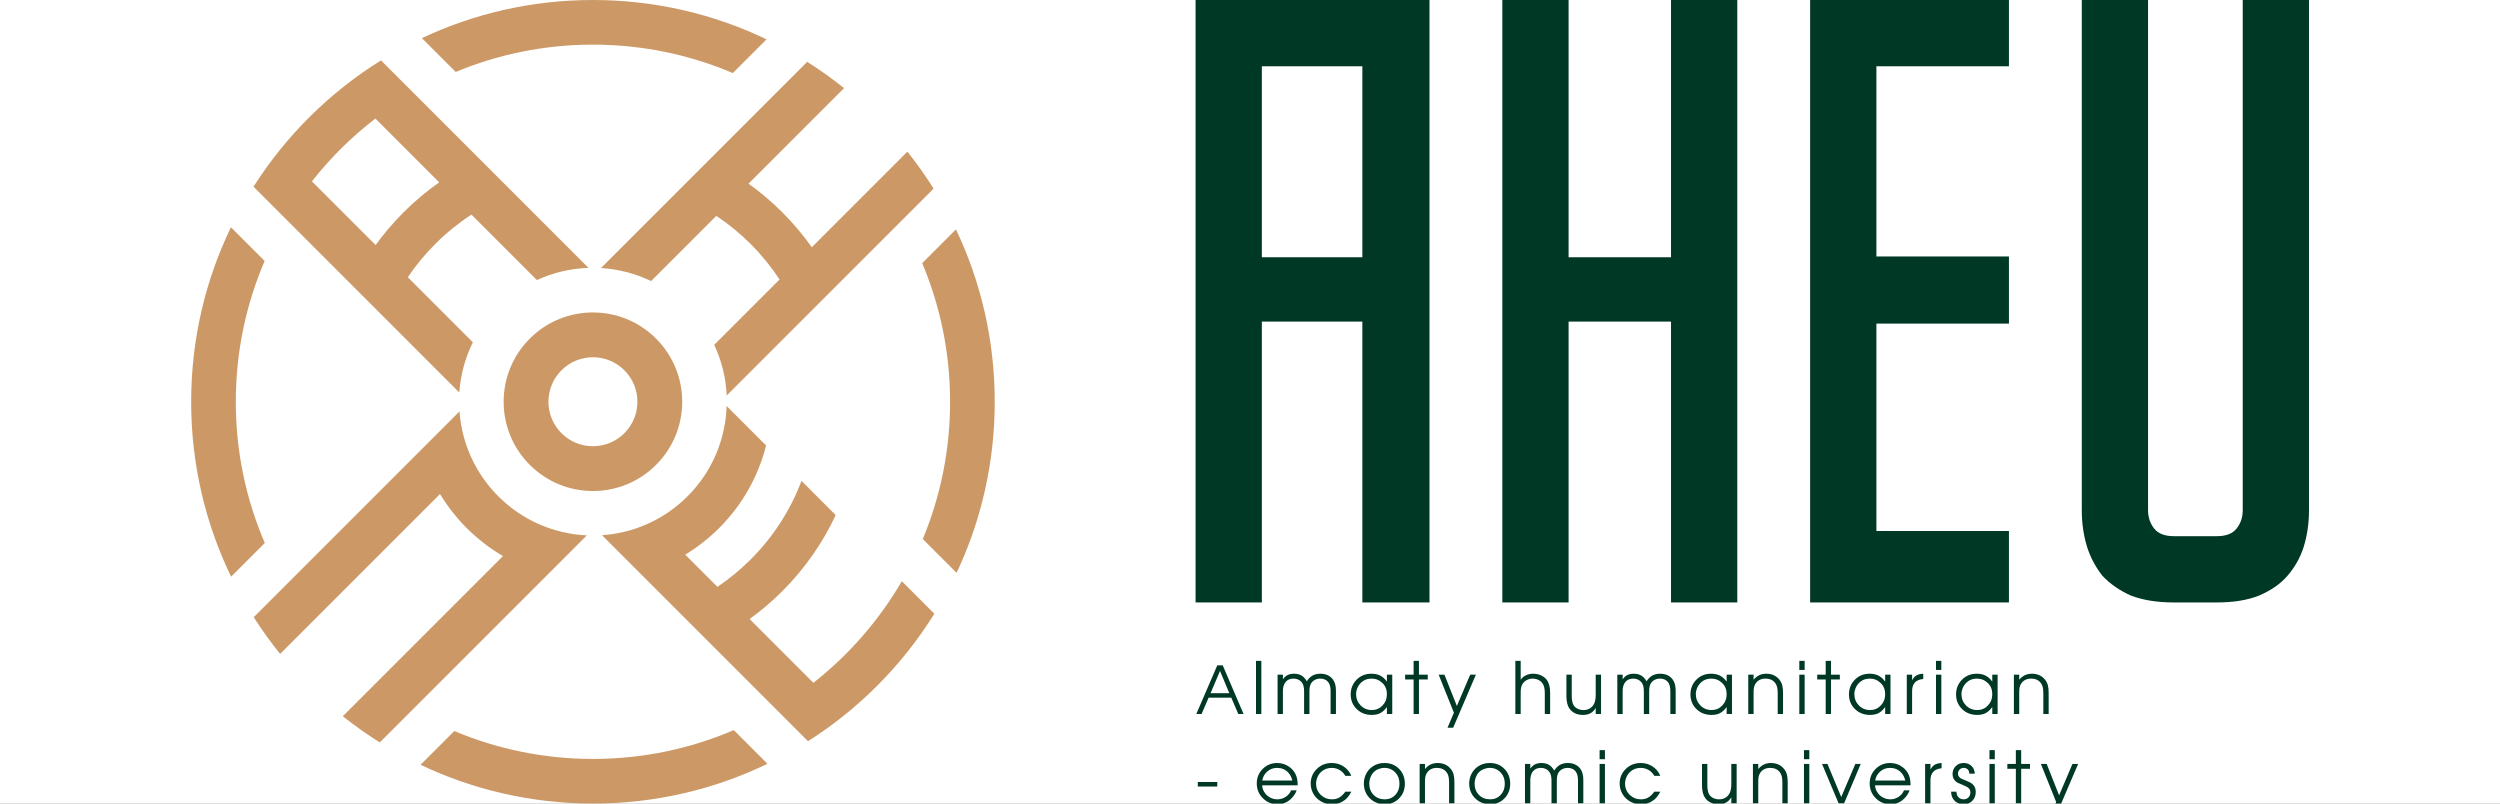 <svg width="280" height="90" viewBox="0 0 280 90" fill="none" xmlns="http://www.w3.org/2000/svg">
<rect x="0" y="0" width="280" height="90" fill="#808080" stroke="none"/>
<g clip-path="url(#clip0_365_425)">
<rect width="280" height="90" fill="white"/>
<g clip-path="url(#clip1_365_425)">
<path fill-rule="evenodd" clip-rule="evenodd" d="M28.394 20.91C32.027 15.19 36.916 10.344 42.672 6.763L43.258 7.348L53.714 17.804L57.542 21.632L65.912 30.003C63.934 30.068 61.966 30.522 60.133 31.366L52.804 24.036C51.366 24.971 50.004 26.069 48.743 27.329C47.582 28.49 46.559 29.737 45.675 31.049L52.962 38.337C52.083 40.112 51.576 42.025 51.444 43.96L32.029 24.545L28.394 20.91ZM42.071 27.445C42.998 26.163 44.04 24.937 45.195 23.781C46.449 22.527 47.787 21.407 49.19 20.422L42.044 13.276C39.392 15.316 37.003 17.681 34.937 20.311L42.071 27.445ZM47.251 4.271L51.04 8.06C55.772 6.088 60.964 5 66.41 5C71.97 5 77.265 6.134 82.076 8.184L85.854 4.406C79.969 1.582 73.374 -2.15791e-06 66.41 0C59.558 5.39482e-07 53.064 1.531 47.251 4.271ZM90.974 13.428L94.534 9.869C93.216 8.813 91.838 7.83 90.406 6.925L88.166 9.165L67.309 30.021C69.237 30.137 71.147 30.623 72.923 31.479L80.226 24.176C81.585 25.08 82.875 26.131 84.073 27.329C85.309 28.565 86.388 29.898 87.311 31.304L79.992 38.623C80.835 40.42 81.302 42.35 81.391 44.294L89.712 35.974L93.531 32.155L100.922 24.765L104.562 21.125C103.661 19.689 102.681 18.307 101.629 16.986L99.689 18.926L90.922 27.693C89.951 26.32 88.85 25.011 87.621 23.781C86.429 22.589 85.162 21.518 83.834 20.568L90.974 13.428ZM103.285 29.473L107.068 25.689C109.852 31.541 111.41 38.089 111.41 45C111.41 51.852 109.879 58.346 107.14 64.159L103.351 60.37C105.322 55.638 106.41 50.446 106.41 45C106.41 39.493 105.298 34.247 103.285 29.473ZM101.004 65.094L104.647 68.738C101.066 74.495 96.221 79.383 90.499 83.016L90.37 82.886L67.442 59.959L67.426 59.943C70.914 59.706 74.335 58.255 77.002 55.589C79.805 52.785 81.266 49.146 81.382 45.473L85.802 49.892C84.95 53.279 83.2 56.487 80.55 59.136C79.38 60.306 78.101 61.301 76.746 62.121L80.353 65.728C81.665 64.844 82.912 63.821 84.073 62.66C86.656 60.077 88.555 57.069 89.77 53.861L93.599 57.689C92.159 60.773 90.167 63.662 87.621 66.208C86.466 67.363 85.24 68.404 83.957 69.332L91.099 76.474C95.076 73.35 98.447 69.488 101.004 65.094ZM82.183 81.77L85.957 85.544C80.046 88.4 73.415 90 66.41 90C59.499 90 52.951 88.442 47.099 85.657L50.883 81.874C55.657 83.888 60.904 85 66.41 85C72.011 85 77.343 83.849 82.183 81.77ZM43.455 82.231L42.535 83.151C41.099 82.251 39.717 81.271 38.396 80.219L39.919 78.696L41.957 76.657L56.336 62.279C54.882 61.431 53.512 60.383 52.266 59.136C51.096 57.967 50.101 56.688 49.282 55.333L34.932 69.683L32.846 71.769L31.373 73.241C30.314 71.928 29.326 70.555 28.417 69.126L29.31 68.233L32.051 65.493L47.147 50.396L51.465 46.078C51.715 49.544 53.164 52.939 55.814 55.589C58.566 58.34 62.121 59.798 65.725 59.961L65.708 59.978L61.341 64.346L43.455 82.231ZM29.658 60.815L25.885 64.587C23.018 58.666 21.41 52.02 21.41 45C21.41 37.995 23.011 31.364 25.866 25.453L29.64 29.227C27.561 34.067 26.41 39.399 26.41 45C26.41 50.617 27.568 55.964 29.658 60.815ZM62.885 48.517C64.831 50.463 67.985 50.463 69.931 48.517C71.876 46.572 71.876 43.417 69.931 41.472C67.985 39.526 64.831 39.526 62.885 41.472C60.939 43.417 60.939 46.572 62.885 48.517ZM59.337 37.923C55.432 41.829 55.432 48.16 59.337 52.066C63.242 55.971 69.574 55.971 73.479 52.066C77.384 48.16 77.384 41.829 73.479 37.923C69.574 34.018 63.242 34.018 59.337 37.923Z" fill="#CC9966"/>
</g>
<path d="M152.584 36.019L146.956 36.019H141.327V67.474H133.905V0H160.103V67.474H152.584V36.019ZM152.584 28.813V7.422L141.327 7.422V28.813L152.584 28.813Z" fill="#003826"/>
<path d="M194.576 0H187.154L187.154 28.813H175.683L175.683 0H168.261V67.474H175.683L175.683 36.019H187.154L187.154 67.474H194.576V0Z" fill="#003826"/>
<path d="M225.001 7.422V0H202.735V67.474H225.001V59.473H210.157L210.157 36.243H225.001V28.725H210.157L210.157 7.422H225.001Z" fill="#003826"/>
<path d="M258.607 57.16V0H251.185V57.16C251.185 57.931 250.96 58.606 250.51 59.184C250.06 59.762 249.321 60.051 248.293 60.051H243.473C242.445 60.051 241.706 59.762 241.256 59.184C240.807 58.606 240.582 57.931 240.582 57.16V0H233.16V57.16C233.16 58.574 233.352 59.923 233.738 61.208C234.124 62.429 234.702 63.522 235.473 64.486C236.308 65.385 237.369 66.124 238.654 66.703C240.003 67.217 241.61 67.474 243.473 67.474H248.293C250.157 67.474 251.731 67.217 253.016 66.703C254.366 66.124 255.426 65.385 256.197 64.486C257.033 63.522 257.643 62.429 258.028 61.208C258.414 59.923 258.607 58.574 258.607 57.16Z" fill="#003826"/>
<path d="M133.988 79.965L136.338 74.514H136.943L139.278 79.965H138.688L137.902 78.137H135.367L134.577 79.965H133.988ZM135.58 77.642H137.686L136.641 75.146L135.58 77.642ZM140.672 79.965V74.018H141.27V79.965H140.672ZM143.089 79.965V75.563H143.686V76.074C143.827 75.888 143.962 75.754 144.091 75.673C144.321 75.529 144.599 75.457 144.924 75.457C145.257 75.457 145.537 75.524 145.765 75.657C145.993 75.791 146.193 76.006 146.366 76.302C146.552 76.011 146.767 75.797 147.011 75.661C147.257 75.525 147.551 75.457 147.891 75.457C148.486 75.457 148.946 75.664 149.271 76.078C149.507 76.379 149.625 76.804 149.625 77.351V79.965H149.027V77.41C149.027 76.973 148.946 76.644 148.783 76.424C148.574 76.143 148.269 76.003 147.868 76.003C147.658 76.003 147.464 76.048 147.286 76.137C147.111 76.223 146.969 76.346 146.862 76.506C146.725 76.708 146.657 77.009 146.657 77.41V79.965H146.06V77.402C146.06 76.957 145.968 76.626 145.785 76.408C145.557 76.138 145.252 76.003 144.869 76.003C144.497 76.003 144.206 76.126 143.996 76.373C143.789 76.619 143.686 76.962 143.686 77.402V79.965H143.089ZM155.932 75.563V79.965H155.334V79.191C155.099 79.508 154.851 79.734 154.592 79.871C154.332 80.004 154.015 80.071 153.64 80.071C152.964 80.071 152.404 79.855 151.958 79.422C151.505 78.982 151.278 78.433 151.278 77.776C151.278 77.15 151.483 76.616 151.891 76.176C152.337 75.697 152.904 75.457 153.593 75.457C153.978 75.457 154.31 75.528 154.588 75.669C154.865 75.811 155.114 76.035 155.334 76.341V75.563H155.932ZM153.609 76.003C153.127 76.003 152.718 76.172 152.383 76.51C152.228 76.667 152.108 76.851 152.021 77.06C151.929 77.283 151.884 77.507 151.884 77.733C151.884 78.228 152.046 78.646 152.371 78.986C152.712 79.345 153.136 79.525 153.644 79.525C154.121 79.525 154.522 79.354 154.847 79.014C155.172 78.668 155.334 78.245 155.334 77.744C155.334 77.246 155.173 76.838 154.851 76.518C154.505 76.175 154.091 76.003 153.609 76.003ZM158.324 79.965V76.102H157.373V75.563H158.324V74.018H158.922V75.563H159.908V76.102H158.922V79.965H158.324ZM162.12 81.509L162.839 79.823L161.13 75.563H161.778L163.17 79.073L164.663 75.563H165.3L162.753 81.509H162.12ZM169.72 79.965V74.018H170.317V76.133C170.466 75.915 170.66 75.749 170.899 75.634C171.14 75.516 171.411 75.457 171.712 75.457C172.032 75.457 172.324 75.517 172.589 75.638C172.853 75.756 173.068 75.922 173.233 76.137C173.487 76.472 173.615 76.96 173.615 77.599V79.965H173.017V77.599C173.017 77.104 172.919 76.732 172.722 76.483C172.604 76.333 172.45 76.217 172.259 76.133C172.07 76.046 171.87 76.003 171.657 76.003C171.435 76.003 171.226 76.052 171.032 76.149C170.838 76.243 170.68 76.377 170.557 76.549C170.397 76.775 170.317 77.108 170.317 77.548V79.965H169.72ZM179.316 75.563V79.965H178.719V79.285C178.433 79.809 177.962 80.071 177.304 80.071C176.631 80.071 176.125 79.838 175.787 79.371C175.554 79.052 175.437 78.572 175.437 77.933V75.563H176.035V77.933C176.035 78.394 176.103 78.741 176.239 78.974C176.344 79.147 176.493 79.282 176.687 79.379C176.884 79.476 177.104 79.525 177.347 79.525C177.827 79.525 178.195 79.341 178.452 78.974C178.63 78.718 178.719 78.335 178.719 77.827V75.563H179.316ZM181.139 79.965V75.563H181.737V76.074C181.878 75.888 182.013 75.754 182.141 75.673C182.372 75.529 182.65 75.457 182.975 75.457C183.307 75.457 183.588 75.524 183.816 75.657C184.044 75.791 184.244 76.006 184.417 76.302C184.603 76.011 184.818 75.797 185.062 75.661C185.308 75.525 185.601 75.457 185.942 75.457C186.537 75.457 186.997 75.664 187.322 76.078C187.557 76.379 187.675 76.804 187.675 77.351V79.965H187.078V77.41C187.078 76.973 186.997 76.644 186.834 76.424C186.625 76.143 186.319 76.003 185.918 76.003C185.709 76.003 185.515 76.048 185.337 76.137C185.161 76.223 185.02 76.346 184.912 76.506C184.776 76.708 184.708 77.009 184.708 77.41V79.965H184.111V77.402C184.111 76.957 184.019 76.626 183.835 76.408C183.607 76.138 183.302 76.003 182.92 76.003C182.548 76.003 182.257 76.126 182.047 76.373C181.84 76.619 181.737 76.962 181.737 77.402V79.965H181.139ZM193.982 75.563V79.965H193.385V79.191C193.149 79.508 192.902 79.734 192.642 79.871C192.383 80.004 192.066 80.071 191.691 80.071C191.015 80.071 190.454 79.855 190.009 79.422C189.556 78.982 189.329 78.433 189.329 77.776C189.329 77.15 189.533 76.616 189.942 76.176C190.388 75.697 190.955 75.457 191.644 75.457C192.029 75.457 192.361 75.528 192.638 75.669C192.916 75.811 193.165 76.035 193.385 76.341V75.563H193.982ZM191.66 76.003C191.178 76.003 190.769 76.172 190.433 76.51C190.279 76.667 190.158 76.851 190.072 77.06C189.98 77.283 189.934 77.507 189.934 77.733C189.934 78.228 190.097 78.646 190.422 78.986C190.762 79.345 191.187 79.525 191.695 79.525C192.172 79.525 192.573 79.354 192.898 79.014C193.223 78.668 193.385 78.245 193.385 77.744C193.385 77.246 193.224 76.838 192.902 76.518C192.556 76.175 192.142 76.003 191.66 76.003ZM195.805 79.965V75.563H196.403V76.133C196.772 75.682 197.242 75.457 197.814 75.457C198.456 75.457 198.955 75.686 199.311 76.145C199.455 76.331 199.556 76.536 199.614 76.762C199.671 76.984 199.7 77.282 199.7 77.654V79.965H199.103V77.654C199.103 77.363 199.08 77.129 199.036 76.95C198.991 76.772 198.917 76.616 198.812 76.483C198.56 76.163 198.204 76.003 197.743 76.003C197.253 76.003 196.883 76.183 196.635 76.542C196.548 76.667 196.488 76.805 196.454 76.954C196.42 77.101 196.403 77.299 196.403 77.548V79.965H195.805ZM201.523 79.965V75.563H202.12V79.965H201.523ZM201.523 75.032V74.018H202.12V75.032H201.523ZM204.478 79.965V76.102H203.527V75.563H204.478V74.018H205.075V75.563H206.062V76.102H205.075V79.965H204.478ZM211.736 75.563V79.965H211.139V79.191C210.903 79.508 210.655 79.734 210.396 79.871C210.136 80.004 209.819 80.071 209.445 80.071C208.769 80.071 208.208 79.855 207.763 79.422C207.309 78.982 207.083 78.433 207.083 77.776C207.083 77.15 207.287 76.616 207.696 76.176C208.141 75.697 208.708 75.457 209.397 75.457C209.783 75.457 210.114 75.528 210.392 75.669C210.67 75.811 210.918 76.035 211.139 76.341V75.563H211.736ZM209.413 76.003C208.931 76.003 208.522 76.172 208.187 76.51C208.032 76.667 207.912 76.851 207.825 77.06C207.734 77.283 207.688 77.507 207.688 77.733C207.688 78.228 207.85 78.646 208.175 78.986C208.516 79.345 208.94 79.525 209.449 79.525C209.925 79.525 210.326 79.354 210.651 79.014C210.976 78.668 211.139 78.245 211.139 77.744C211.139 77.246 210.977 76.838 210.655 76.518C210.309 76.175 209.895 76.003 209.413 76.003ZM213.559 79.965V75.563H214.156V76.192C214.285 75.943 214.443 75.763 214.632 75.653C214.82 75.541 215.077 75.475 215.402 75.457V76.046C214.571 76.125 214.156 76.577 214.156 77.402V79.965H213.559ZM216.832 79.965V75.563H217.429V79.965H216.832ZM216.832 75.032V74.018H217.429V75.032H216.832ZM223.733 75.563V79.965H223.135V79.191C222.899 79.508 222.652 79.734 222.392 79.871C222.133 80.004 221.816 80.071 221.441 80.071C220.765 80.071 220.204 79.855 219.759 79.422C219.306 78.982 219.079 78.433 219.079 77.776C219.079 77.15 219.284 76.616 219.692 76.176C220.138 75.697 220.705 75.457 221.394 75.457C221.779 75.457 222.111 75.528 222.388 75.669C222.666 75.811 222.915 76.035 223.135 76.341V75.563H223.733ZM221.41 76.003C220.928 76.003 220.519 76.172 220.184 76.51C220.029 76.667 219.908 76.851 219.822 77.06C219.73 77.283 219.684 77.507 219.684 77.733C219.684 78.228 219.847 78.646 220.172 78.986C220.512 79.345 220.937 79.525 221.445 79.525C221.922 79.525 222.323 79.354 222.648 79.014C222.973 78.668 223.135 78.245 223.135 77.744C223.135 77.246 222.974 76.838 222.652 76.518C222.306 76.175 221.892 76.003 221.41 76.003ZM225.555 79.965V75.563H226.153V76.133C226.522 75.682 226.992 75.457 227.564 75.457C228.206 75.457 228.705 75.686 229.061 76.145C229.205 76.331 229.306 76.536 229.364 76.762C229.421 76.984 229.45 77.282 229.45 77.654V79.965H228.853V77.654C228.853 77.363 228.831 77.129 228.786 76.95C228.741 76.772 228.667 76.616 228.562 76.483C228.31 76.163 227.954 76.003 227.493 76.003C227.003 76.003 226.634 76.183 226.385 76.542C226.298 76.667 226.238 76.805 226.204 76.954C226.17 77.101 226.153 77.299 226.153 77.548V79.965H225.555ZM134.153 87.583H136.334V88.09H134.153V87.583ZM145.337 87.96H141.355C141.374 88.288 141.493 88.593 141.713 88.876C141.87 89.078 142.068 89.236 142.306 89.352C142.548 89.467 142.802 89.525 143.069 89.525C143.404 89.525 143.712 89.433 143.993 89.249C144.276 89.064 144.48 88.819 144.606 88.515H145.227C145.101 88.874 144.885 89.197 144.578 89.485C144.164 89.876 143.665 90.071 143.081 90.071C142.415 90.071 141.856 89.835 141.403 89.364C140.973 88.915 140.758 88.376 140.758 87.744C140.758 87.1 140.982 86.556 141.43 86.113C141.873 85.676 142.41 85.457 143.041 85.457C143.571 85.457 144.041 85.614 144.452 85.928C144.893 86.261 145.168 86.703 145.278 87.253C145.317 87.442 145.337 87.677 145.337 87.96ZM144.743 87.422C144.654 87.045 144.496 86.741 144.268 86.51C143.938 86.172 143.526 86.003 143.034 86.003C142.617 86.003 142.255 86.134 141.949 86.396C141.642 86.656 141.448 86.998 141.367 87.422H144.743ZM150.681 88.668H151.353C151.141 89.071 150.91 89.373 150.661 89.572C150.242 89.905 149.753 90.071 149.195 90.071C148.548 90.071 147.999 89.868 147.549 89.462C147.321 89.255 147.14 89.007 147.006 88.719C146.867 88.412 146.798 88.091 146.798 87.756C146.798 87.125 147.019 86.586 147.462 86.141C147.918 85.685 148.483 85.457 149.156 85.457C149.654 85.457 150.098 85.587 150.488 85.846C150.881 86.103 151.167 86.454 151.345 86.899H150.681C150.537 86.656 150.365 86.463 150.166 86.322C149.865 86.109 149.525 86.003 149.148 86.003C148.677 86.003 148.277 86.158 147.949 86.467C147.782 86.627 147.648 86.823 147.549 87.056C147.452 87.29 147.403 87.527 147.403 87.768C147.403 88.284 147.592 88.716 147.969 89.065C148.302 89.371 148.701 89.525 149.168 89.525C149.482 89.525 149.756 89.459 149.989 89.328C150.222 89.195 150.453 88.974 150.681 88.668ZM155.058 85.457C155.766 85.457 156.338 85.703 156.776 86.196C157.156 86.626 157.346 87.152 157.346 87.776C157.346 88.457 157.115 89.02 156.654 89.466C156.24 89.869 155.725 90.071 155.11 90.071C154.436 90.071 153.879 89.857 153.439 89.43C152.981 88.985 152.751 88.42 152.751 87.736C152.751 87.296 152.867 86.888 153.097 86.51C153.312 86.162 153.607 85.892 153.982 85.701C154.301 85.538 154.66 85.457 155.058 85.457ZM155.062 86.003C154.827 86.003 154.6 86.048 154.382 86.137C154.165 86.226 153.98 86.349 153.828 86.506C153.687 86.656 153.573 86.844 153.486 87.072C153.4 87.3 153.357 87.527 153.357 87.752C153.357 88.273 153.519 88.699 153.844 89.029C154.169 89.36 154.585 89.525 155.094 89.525C155.576 89.525 155.973 89.357 156.285 89.022C156.589 88.697 156.741 88.283 156.741 87.78C156.741 87.271 156.591 86.857 156.293 86.538C155.96 86.181 155.55 86.003 155.062 86.003ZM159 89.965V85.563H159.597V86.133C159.966 85.682 160.437 85.457 161.008 85.457C161.65 85.457 162.149 85.686 162.505 86.145C162.649 86.331 162.75 86.536 162.808 86.762C162.866 86.984 162.894 87.282 162.894 87.654V89.965H162.297V87.654C162.297 87.363 162.275 87.129 162.23 86.95C162.186 86.772 162.111 86.616 162.006 86.483C161.755 86.163 161.398 86.003 160.937 86.003C160.447 86.003 160.078 86.183 159.829 86.542C159.742 86.667 159.682 86.805 159.648 86.954C159.614 87.101 159.597 87.299 159.597 87.548V89.965H159ZM166.855 85.457C167.563 85.457 168.135 85.703 168.573 86.196C168.953 86.626 169.143 87.152 169.143 87.776C169.143 88.457 168.912 89.02 168.451 89.466C168.037 89.869 167.522 90.071 166.906 90.071C166.233 90.071 165.676 89.857 165.236 89.43C164.778 88.985 164.548 88.42 164.548 87.736C164.548 87.296 164.664 86.888 164.894 86.51C165.109 86.162 165.404 85.892 165.778 85.701C166.098 85.538 166.457 85.457 166.855 85.457ZM166.859 86.003C166.623 86.003 166.397 86.048 166.179 86.137C165.962 86.226 165.777 86.349 165.625 86.506C165.484 86.656 165.37 86.844 165.283 87.072C165.197 87.3 165.154 87.527 165.154 87.752C165.154 88.273 165.316 88.699 165.641 89.029C165.966 89.36 166.382 89.525 166.891 89.525C167.373 89.525 167.77 89.357 168.082 89.022C168.386 88.697 168.537 88.283 168.537 87.78C168.537 87.271 168.388 86.857 168.089 86.538C167.757 86.181 167.347 86.003 166.859 86.003ZM170.797 89.965V85.563H171.394V86.074C171.535 85.888 171.67 85.754 171.799 85.673C172.029 85.529 172.307 85.457 172.632 85.457C172.965 85.457 173.245 85.524 173.473 85.657C173.701 85.791 173.901 86.006 174.074 86.302C174.26 86.011 174.475 85.797 174.719 85.661C174.965 85.525 175.259 85.457 175.599 85.457C176.194 85.457 176.654 85.664 176.979 86.078C177.215 86.379 177.332 86.804 177.332 87.351V89.965H176.735V87.41C176.735 86.973 176.654 86.644 176.491 86.424C176.282 86.143 175.977 86.003 175.576 86.003C175.366 86.003 175.172 86.048 174.994 86.137C174.818 86.223 174.677 86.346 174.57 86.506C174.433 86.708 174.365 87.009 174.365 87.41V89.965H173.768V87.402C173.768 86.957 173.676 86.626 173.493 86.408C173.265 86.138 172.959 86.003 172.577 86.003C172.205 86.003 171.914 86.126 171.704 86.373C171.497 86.619 171.394 86.962 171.394 87.402V89.965H170.797ZM179.155 89.965V85.563H179.753V89.965H179.155ZM179.155 85.032V84.018H179.753V85.032H179.155ZM185.286 88.668H185.958C185.745 89.071 185.515 89.373 185.266 89.572C184.847 89.905 184.358 90.071 183.8 90.071C183.153 90.071 182.604 89.868 182.153 89.462C181.925 89.255 181.745 89.007 181.611 88.719C181.472 88.412 181.403 88.091 181.403 87.756C181.403 87.125 181.624 86.586 182.067 86.141C182.523 85.685 183.087 85.457 183.761 85.457C184.259 85.457 184.703 85.587 185.093 85.846C185.486 86.103 185.772 86.454 185.95 86.899H185.286C185.142 86.656 184.97 86.463 184.771 86.322C184.469 86.109 184.13 86.003 183.753 86.003C183.281 86.003 182.882 86.158 182.554 86.467C182.386 86.627 182.253 86.823 182.153 87.056C182.056 87.29 182.008 87.527 182.008 87.768C182.008 88.284 182.197 88.716 182.574 89.065C182.907 89.371 183.306 89.525 183.773 89.525C184.087 89.525 184.361 89.459 184.594 89.328C184.827 89.195 185.058 88.974 185.286 88.668ZM194.504 85.563V89.965H193.907V89.285C193.621 89.809 193.15 90.071 192.492 90.071C191.819 90.071 191.313 89.838 190.975 89.371C190.742 89.052 190.625 88.572 190.625 87.933V85.563H191.223V87.933C191.223 88.394 191.291 88.741 191.427 88.974C191.532 89.147 191.681 89.282 191.875 89.379C192.072 89.476 192.292 89.525 192.535 89.525C193.015 89.525 193.383 89.341 193.64 88.974C193.818 88.718 193.907 88.335 193.907 87.827V85.563H194.504ZM196.327 89.965V85.563H196.925V86.133C197.294 85.682 197.764 85.457 198.336 85.457C198.977 85.457 199.477 85.686 199.833 86.145C199.977 86.331 200.078 86.536 200.136 86.762C200.193 86.984 200.222 87.282 200.222 87.654V89.965H199.625V87.654C199.625 87.363 199.602 87.129 199.558 86.95C199.513 86.772 199.439 86.616 199.334 86.483C199.082 86.163 198.726 86.003 198.265 86.003C197.775 86.003 197.405 86.183 197.156 86.542C197.07 86.667 197.01 86.805 196.976 86.954C196.942 87.101 196.925 87.299 196.925 87.548V89.965H196.327ZM202.045 89.965V85.563H202.642V89.965H202.045ZM202.045 85.032V84.018H202.642V85.032H202.045ZM205.919 89.965L204.068 85.563H204.677L206.218 89.265L207.798 85.563H208.399L206.544 89.965H205.919ZM213.983 87.96H210.002C210.02 88.288 210.139 88.593 210.36 88.876C210.517 89.078 210.715 89.236 210.953 89.352C211.194 89.467 211.448 89.525 211.716 89.525C212.051 89.525 212.359 89.433 212.639 89.249C212.922 89.064 213.126 88.819 213.252 88.515H213.873C213.747 88.874 213.531 89.197 213.225 89.485C212.811 89.876 212.312 90.071 211.727 90.071C211.062 90.071 210.502 89.835 210.049 89.364C209.619 88.915 209.405 88.376 209.405 87.744C209.405 87.1 209.629 86.556 210.077 86.113C210.519 85.676 211.057 85.457 211.688 85.457C212.217 85.457 212.688 85.614 213.099 85.928C213.539 86.261 213.814 86.703 213.924 87.253C213.964 87.442 213.983 87.677 213.983 87.96ZM213.39 87.422C213.301 87.045 213.142 86.741 212.914 86.51C212.584 86.172 212.173 86.003 211.68 86.003C211.264 86.003 210.902 86.134 210.595 86.396C210.289 86.656 210.095 86.998 210.014 87.422H213.39ZM215.613 89.965V85.563H216.211V86.192C216.339 85.943 216.498 85.763 216.686 85.653C216.875 85.541 217.132 85.475 217.457 85.457V86.046C216.626 86.125 216.211 86.577 216.211 87.402V89.965H215.613ZM218.525 88.668H219.115C219.13 88.906 219.192 89.095 219.299 89.234C219.446 89.428 219.66 89.525 219.94 89.525C220.149 89.525 220.322 89.457 220.459 89.32C220.605 89.174 220.679 88.986 220.679 88.758C220.679 88.556 220.622 88.401 220.51 88.291C220.4 88.178 220.173 88.052 219.83 87.913C219.521 87.787 219.331 87.706 219.26 87.67C219.189 87.633 219.108 87.573 219.016 87.489C218.796 87.284 218.686 87.02 218.686 86.695C218.686 86.339 218.804 86.043 219.04 85.807C219.276 85.573 219.573 85.457 219.932 85.457C220.288 85.457 220.58 85.567 220.808 85.787C221.039 86.004 221.161 86.291 221.174 86.648H220.569C220.553 86.428 220.489 86.266 220.376 86.164C220.258 86.057 220.109 86.003 219.928 86.003C219.755 86.003 219.607 86.062 219.484 86.18C219.356 86.306 219.291 86.458 219.291 86.636C219.291 86.89 219.424 87.084 219.688 87.218C219.775 87.26 220.053 87.379 220.522 87.575C221.03 87.787 221.284 88.162 221.284 88.699C221.284 89.105 221.154 89.438 220.895 89.698C220.649 89.947 220.33 90.071 219.94 90.071C219.675 90.071 219.438 90.017 219.228 89.91C219.019 89.8 218.853 89.645 218.729 89.446C218.598 89.231 218.53 88.972 218.525 88.668ZM222.82 89.965V85.563H223.417V89.965H222.82ZM222.82 85.032V84.018H223.417V85.032H222.82ZM225.775 89.965V86.102H224.824V85.563H225.775V84.018H226.372V85.563H227.359V86.102H226.372V89.965H225.775ZM229.57 91.509L230.29 89.823L228.58 85.563H229.229L230.62 89.073L232.113 85.563H232.75L230.203 91.509H229.57Z" fill="#003826"/>
</g>
<defs>
<clipPath id="clip0_365_425">
<rect width="280" height="90" fill="white"/>
</clipPath>
<clipPath id="clip1_365_425">
<rect width="90.05" height="90" fill="white" transform="translate(21.364)"/>
</clipPath>
</defs>
</svg>

